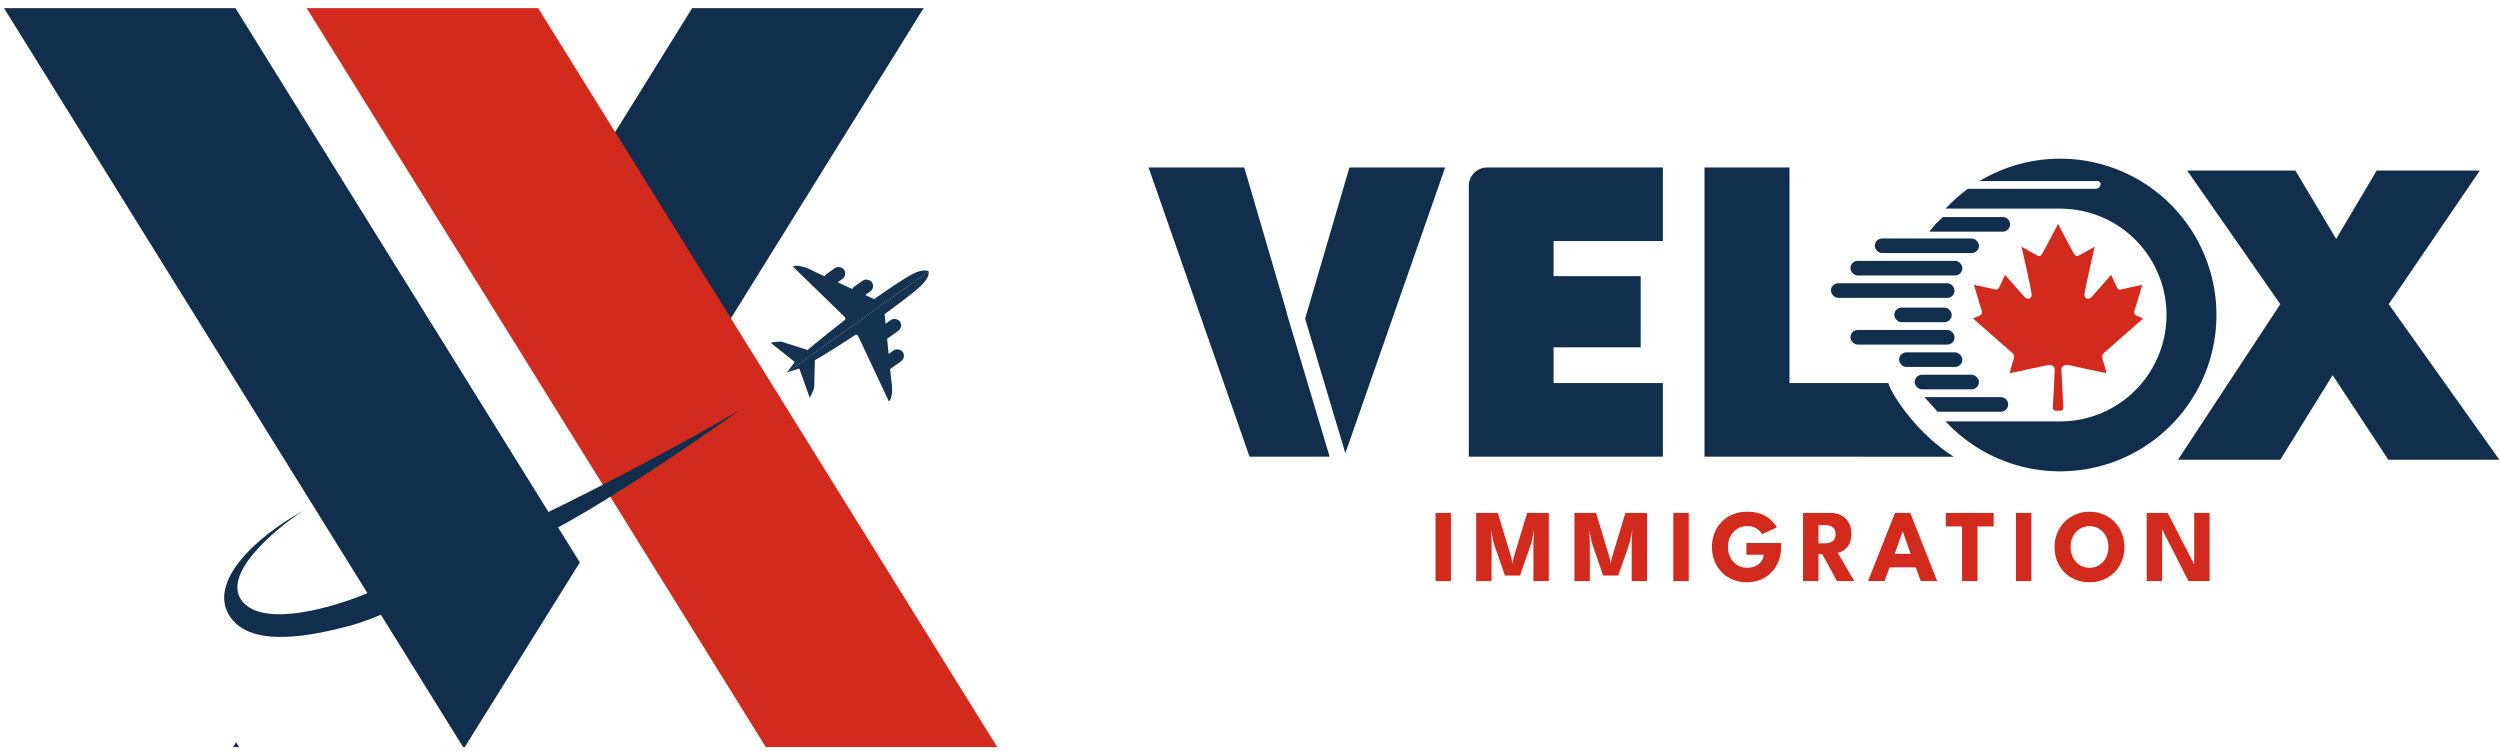 <svg width="203" height="61" viewBox="0 0 203 61" fill="none" xmlns="http://www.w3.org/2000/svg">
<path fill-rule="evenodd" clip-rule="evenodd" d="M19.172 60.266L18.926 60.662H19.419L19.172 60.266ZM58.403 27.369L74.996 0.661H56.202L48.998 12.257L58.403 27.369Z" fill="#122E4D"/>
<path fill-rule="evenodd" clip-rule="evenodd" d="M62.183 60.662L24.906 0.661H43.7L80.976 60.662H62.183Z" fill="#D22A1D"/>
<path fill-rule="evenodd" clip-rule="evenodd" d="M0.328 0.662L37.604 60.662H37.739L47.083 45.669L19.122 0.662H0.328Z" fill="#122E4D"/>
<path d="M19.696 48.849C17.918 46.697 22.23 43.04 24.608 41.48C20.69 43.644 16.889 47.27 18.643 50.019C20.397 52.767 25.66 51.539 28.526 50.779C31.392 50.019 39.403 46.042 45.427 42.767C50.245 40.147 57.142 35.399 59.988 33.352C46.701 41.024 34.374 46.412 29.871 48.147C27.22 49.278 21.474 51.001 19.696 48.849Z" fill="#122E4D"/>
<path d="M74.067 22.268C74.853 21.854 75.287 21.946 75.406 22.044L63.899 30.248L64.533 29.395L62.577 27.829C62.845 27.755 63.254 27.737 63.424 27.737L65.592 28.42C65.952 28.054 68.409 26.119 68.579 25.998C68.715 25.902 68.613 25.755 68.545 25.694L64.381 21.647C64.796 21.41 65.757 21.835 66.186 22.078L70.977 24.288C71.68 23.788 73.281 22.682 74.067 22.268Z" fill="#153350"/>
<path d="M74.749 23.236C75.397 22.628 75.45 22.188 75.396 22.044L63.89 30.247L64.903 29.927L65.745 32.286C65.903 32.057 66.053 31.677 66.109 31.515L66.17 29.243C66.633 29.022 69.263 27.33 69.433 27.209C69.569 27.112 69.674 27.256 69.709 27.34L72.178 32.596C72.538 32.281 72.449 31.234 72.359 30.749L71.831 25.499C72.534 24.998 74.101 23.844 74.749 23.236Z" fill="#153350"/>
<rect x="66.672" y="22.565" width="1.905" height="1.071" rx="0.536" transform="rotate(-35.487 66.672 22.565)" fill="#153350"/>
<rect x="71.293" y="29.355" width="2.083" height="1.071" rx="0.536" transform="rotate(-35.487 71.293 29.355)" fill="#153350"/>
<rect x="68.934" y="23.584" width="1.905" height="1.071" rx="0.536" transform="rotate(-35.487 68.934 23.584)" fill="#153350"/>
<rect x="70.922" y="26.989" width="2.262" height="1.071" rx="0.536" transform="rotate(-35.487 70.922 26.989)" fill="#153350"/>
<path d="M193.965 24.699L202.947 37.328H193.929L189.411 30.462L185.16 37.328H176.853L185.16 24.699L177.6 13.849H186.387L189.696 19.398L192.986 13.849H201.364L193.965 24.699Z" fill="#122E4D"/>
<path d="M116.564 41.651H117.816V47.18H116.564V41.651ZM125.763 41.651V47.18H124.514V43.926L124.569 43L124.355 44.06L123.425 46.736H122.198L121.272 44.06L121.063 43L121.117 43.926V47.18H119.865V41.651H121.624L122.738 45.341L122.814 45.781L122.889 45.341L124.003 41.651H125.763ZM133.74 41.651V47.18H132.492V43.926L132.546 43L132.333 44.06L131.403 46.736H130.175L129.25 44.06L129.04 43L129.095 43.926V47.18H127.842V41.651H129.602L130.716 45.341L130.791 45.781L130.867 45.341L131.981 41.651H133.74ZM135.874 41.651H137.127V47.18H135.874V41.651ZM141.806 44.089H144.625V44.441C144.625 44.837 144.558 45.207 144.424 45.551C144.292 45.894 144.104 46.196 143.858 46.456C143.612 46.715 143.319 46.918 142.979 47.063C142.638 47.208 142.261 47.281 141.848 47.281C141.42 47.281 141.032 47.208 140.683 47.063C140.337 46.915 140.038 46.71 139.787 46.447C139.535 46.185 139.343 45.88 139.209 45.534C139.075 45.185 139.008 44.811 139.008 44.412C139.008 44.015 139.075 43.644 139.209 43.297C139.343 42.948 139.535 42.644 139.787 42.384C140.038 42.122 140.337 41.918 140.683 41.773C141.032 41.625 141.42 41.551 141.848 41.551C142.197 41.551 142.504 41.588 142.769 41.664C143.037 41.739 143.268 41.84 143.46 41.965C143.653 42.091 143.816 42.229 143.95 42.38C144.084 42.528 144.196 42.673 144.285 42.816L143.096 43.377C142.981 43.201 142.825 43.047 142.627 42.916C142.431 42.785 142.171 42.719 141.848 42.719C141.621 42.719 141.413 42.764 141.223 42.853C141.036 42.943 140.874 43.066 140.738 43.222C140.601 43.376 140.495 43.556 140.419 43.762C140.347 43.966 140.31 44.183 140.31 44.412C140.31 44.643 140.347 44.861 140.419 45.065C140.495 45.269 140.601 45.449 140.738 45.605C140.874 45.762 141.036 45.885 141.223 45.974C141.413 46.06 141.621 46.104 141.848 46.104C142.046 46.104 142.226 46.079 142.388 46.028C142.55 45.978 142.689 45.906 142.807 45.811C142.927 45.716 143.02 45.604 143.087 45.475C143.157 45.344 143.199 45.2 143.213 45.044H141.806V44.089ZM146.408 41.651H148.661C148.982 41.651 149.269 41.718 149.52 41.852C149.771 41.986 149.97 42.18 150.115 42.434C150.263 42.686 150.337 42.986 150.337 43.335C150.337 43.684 150.274 43.97 150.148 44.194C150.025 44.414 149.877 44.581 149.704 44.692C149.531 44.801 149.371 44.867 149.223 44.889L150.567 47.18H149.16L147.962 44.985H147.66V47.18H146.408V41.651ZM147.66 44.118H148.213C148.437 44.118 148.632 44.064 148.8 43.955C148.967 43.846 149.051 43.653 149.051 43.377C149.051 43.1 148.969 42.909 148.804 42.803C148.639 42.694 148.445 42.64 148.222 42.64H147.66V44.118ZM153.872 41.651H155.116L157.298 47.18H155.962L155.56 46.07H153.432L153.026 47.18H151.685L153.872 41.651ZM153.851 44.973H155.145L154.504 43.159H154.492L153.851 44.973ZM159.32 42.749H158V41.651H161.887V42.749H160.572V47.18H159.32V42.749ZM163.695 41.651H164.947V47.18H163.695V41.651ZM168.131 44.412C168.131 44.727 168.195 45.013 168.324 45.27C168.455 45.524 168.635 45.727 168.864 45.878C169.096 46.028 169.364 46.104 169.668 46.104C169.973 46.104 170.239 46.028 170.468 45.878C170.7 45.727 170.88 45.524 171.009 45.27C171.14 45.013 171.205 44.727 171.205 44.412C171.205 44.096 171.14 43.811 171.009 43.557C170.88 43.303 170.7 43.1 170.468 42.95C170.239 42.796 169.973 42.719 169.668 42.719C169.364 42.719 169.096 42.796 168.864 42.95C168.635 43.1 168.455 43.303 168.324 43.557C168.195 43.811 168.131 44.096 168.131 44.412ZM166.828 44.412C166.828 44.009 166.899 43.635 167.042 43.289C167.184 42.94 167.384 42.636 167.641 42.376C167.898 42.116 168.199 41.914 168.546 41.769C168.892 41.623 169.266 41.551 169.668 41.551C170.076 41.551 170.451 41.623 170.795 41.769C171.141 41.914 171.441 42.116 171.696 42.376C171.952 42.636 172.151 42.94 172.29 43.289C172.433 43.635 172.504 44.009 172.504 44.412C172.504 44.816 172.436 45.193 172.299 45.542C172.162 45.889 171.966 46.193 171.712 46.456C171.458 46.715 171.158 46.918 170.812 47.063C170.465 47.208 170.084 47.281 169.668 47.281C169.244 47.281 168.857 47.208 168.508 47.063C168.162 46.918 167.863 46.715 167.612 46.456C167.36 46.193 167.166 45.889 167.029 45.542C166.895 45.193 166.828 44.816 166.828 44.412ZM175.471 42.799L175.563 42.816V47.18H174.311V41.651H176.02L178.261 46.008L178.169 46.024V41.651H179.421V47.18H177.704L175.471 42.799Z" fill="#D22A1D"/>
<path fill-rule="evenodd" clip-rule="evenodd" d="M101.462 37.08L93.262 13.6H101.035L104.496 25.413L104.478 25.418L107.966 37.08H101.462ZM109.243 36.801L117.346 13.6H109.573L105.975 25.877L109.243 36.801ZM119.266 15.089C119.266 14.267 119.933 13.6 120.756 13.6H135.026V19.577H126.15V22.423H133.224V28.203H126.15V31.103H135.026V37.08H119.266V15.089ZM145.308 13.6H138.406V37.08H151.189L151.188 37.085H153.329H158.635C155.807 35.299 153.766 32.341 153.33 31.129V31.103H145.308V13.6Z" fill="#122E4D"/>
<path fill-rule="evenodd" clip-rule="evenodd" d="M157.98 34.219C159.746 36.119 162.051 37.434 164.586 37.984C167.155 38.542 169.834 38.289 172.252 37.26C174.671 36.23 176.711 34.475 178.089 32.237C179.468 30 180.118 27.389 179.95 24.765C179.782 22.142 178.803 19.636 177.15 17.593C175.496 15.549 173.249 14.069 170.719 13.358C168.188 12.646 165.499 12.737 163.023 13.619C162.222 13.904 161.456 14.267 160.735 14.701H170.33C170.461 14.701 170.567 14.807 170.567 14.938C170.567 15.156 170.39 15.333 170.172 15.333H159.784C159.135 15.809 158.531 16.345 157.981 16.937H167.25V16.939C168.046 16.936 168.844 17.043 169.621 17.261C171.343 17.746 172.872 18.753 173.997 20.143C175.123 21.534 175.789 23.24 175.903 25.025C176.018 26.811 175.575 28.587 174.637 30.11C173.698 31.634 172.31 32.828 170.664 33.528C169.62 33.973 168.505 34.205 167.382 34.218V34.219H157.98Z" fill="#122E4D"/>
<path d="M157.767 17.625H162.627C162.955 17.625 163.22 17.891 163.22 18.218V18.218C163.22 18.545 162.955 18.811 162.627 18.811H156.66L157.174 18.178L157.767 17.625Z" fill="#122E4D"/>
<rect x="152.234" y="19.364" width="8.457" height="1.186" rx="0.593" fill="#122E4D"/>
<rect x="150.254" y="21.182" width="9.089" height="1.186" rx="0.593" fill="#122E4D"/>
<rect x="148.672" y="22.999" width="10.037" height="1.186" rx="0.593" fill="#122E4D"/>
<rect x="153.816" y="24.975" width="4.663" height="1.186" rx="0.593" fill="#122E4D"/>
<rect x="150.254" y="26.793" width="8.457" height="1.186" rx="0.593" fill="#122E4D"/>
<rect x="154.207" y="28.611" width="5.137" height="1.186" rx="0.593" fill="#122E4D"/>
<rect x="155.473" y="30.428" width="5.216" height="1.186" rx="0.593" fill="#122E4D"/>
<path d="M156.266 32.247H162.47C162.797 32.247 163.063 32.512 163.063 32.839V32.839C163.063 33.167 162.797 33.432 162.47 33.432H157.333L156.266 32.247Z" fill="#122E4D"/>
<g clip-path="url(#clip0_422_5928)">
<path d="M170.904 28.602C170.978 28.528 174.022 25.863 174.022 25.863L173.503 25.641C173.207 25.496 173.284 25.3 173.355 25.125C173.426 24.9 173.951 23.131 173.951 23.131C173.951 23.131 172.537 23.427 172.241 23.501C172.019 23.573 171.945 23.427 171.87 23.279C171.796 23.131 171.426 22.319 171.426 22.319C171.426 22.319 169.867 24.094 169.793 24.165C169.496 24.388 169.197 24.165 169.271 23.869C169.271 23.573 170.089 20.028 170.089 20.028C170.089 20.028 169.197 20.544 168.901 20.692C168.678 20.84 168.527 20.84 168.379 20.544C168.228 20.321 167.114 18.178 167.114 18.178C167.114 18.178 166.002 20.321 165.854 20.544C165.706 20.84 165.558 20.84 165.332 20.692C165.036 20.544 164.144 20.028 164.144 20.028C164.144 20.028 164.962 23.573 164.962 23.869C165.036 24.165 164.74 24.388 164.44 24.165C164.366 24.091 162.807 22.319 162.807 22.319C162.807 22.319 162.437 23.128 162.363 23.276C162.289 23.424 162.214 23.57 161.992 23.498C161.693 23.424 160.282 23.128 160.282 23.128C160.282 23.128 160.804 24.897 160.878 25.123C160.949 25.3 161.026 25.493 160.73 25.638L160.211 25.863C160.211 25.863 163.252 28.528 163.329 28.602C163.48 28.75 163.625 28.824 163.48 29.269C163.329 29.713 163.181 30.309 163.181 30.309C163.181 30.309 166.002 29.713 166.301 29.639C166.559 29.613 166.844 29.713 166.844 30.01C166.844 30.254 166.727 32.37 166.686 33.104C166.678 33.24 166.787 33.353 166.923 33.353H167.31C167.446 33.353 167.555 33.24 167.547 33.104C167.506 32.371 167.389 30.257 167.389 30.01C167.389 29.71 167.671 29.613 167.935 29.639C168.231 29.713 171.052 30.309 171.052 30.309C171.052 30.309 170.904 29.713 170.756 29.269C170.608 28.824 170.756 28.75 170.904 28.602Z" fill="#D22A1D"/>
</g>
<defs>
<clipPath id="clip0_422_5928">
<rect width="15.175" height="15.175" fill="white" transform="translate(159.523 18.178)"/>
</clipPath>
</defs>
</svg>
